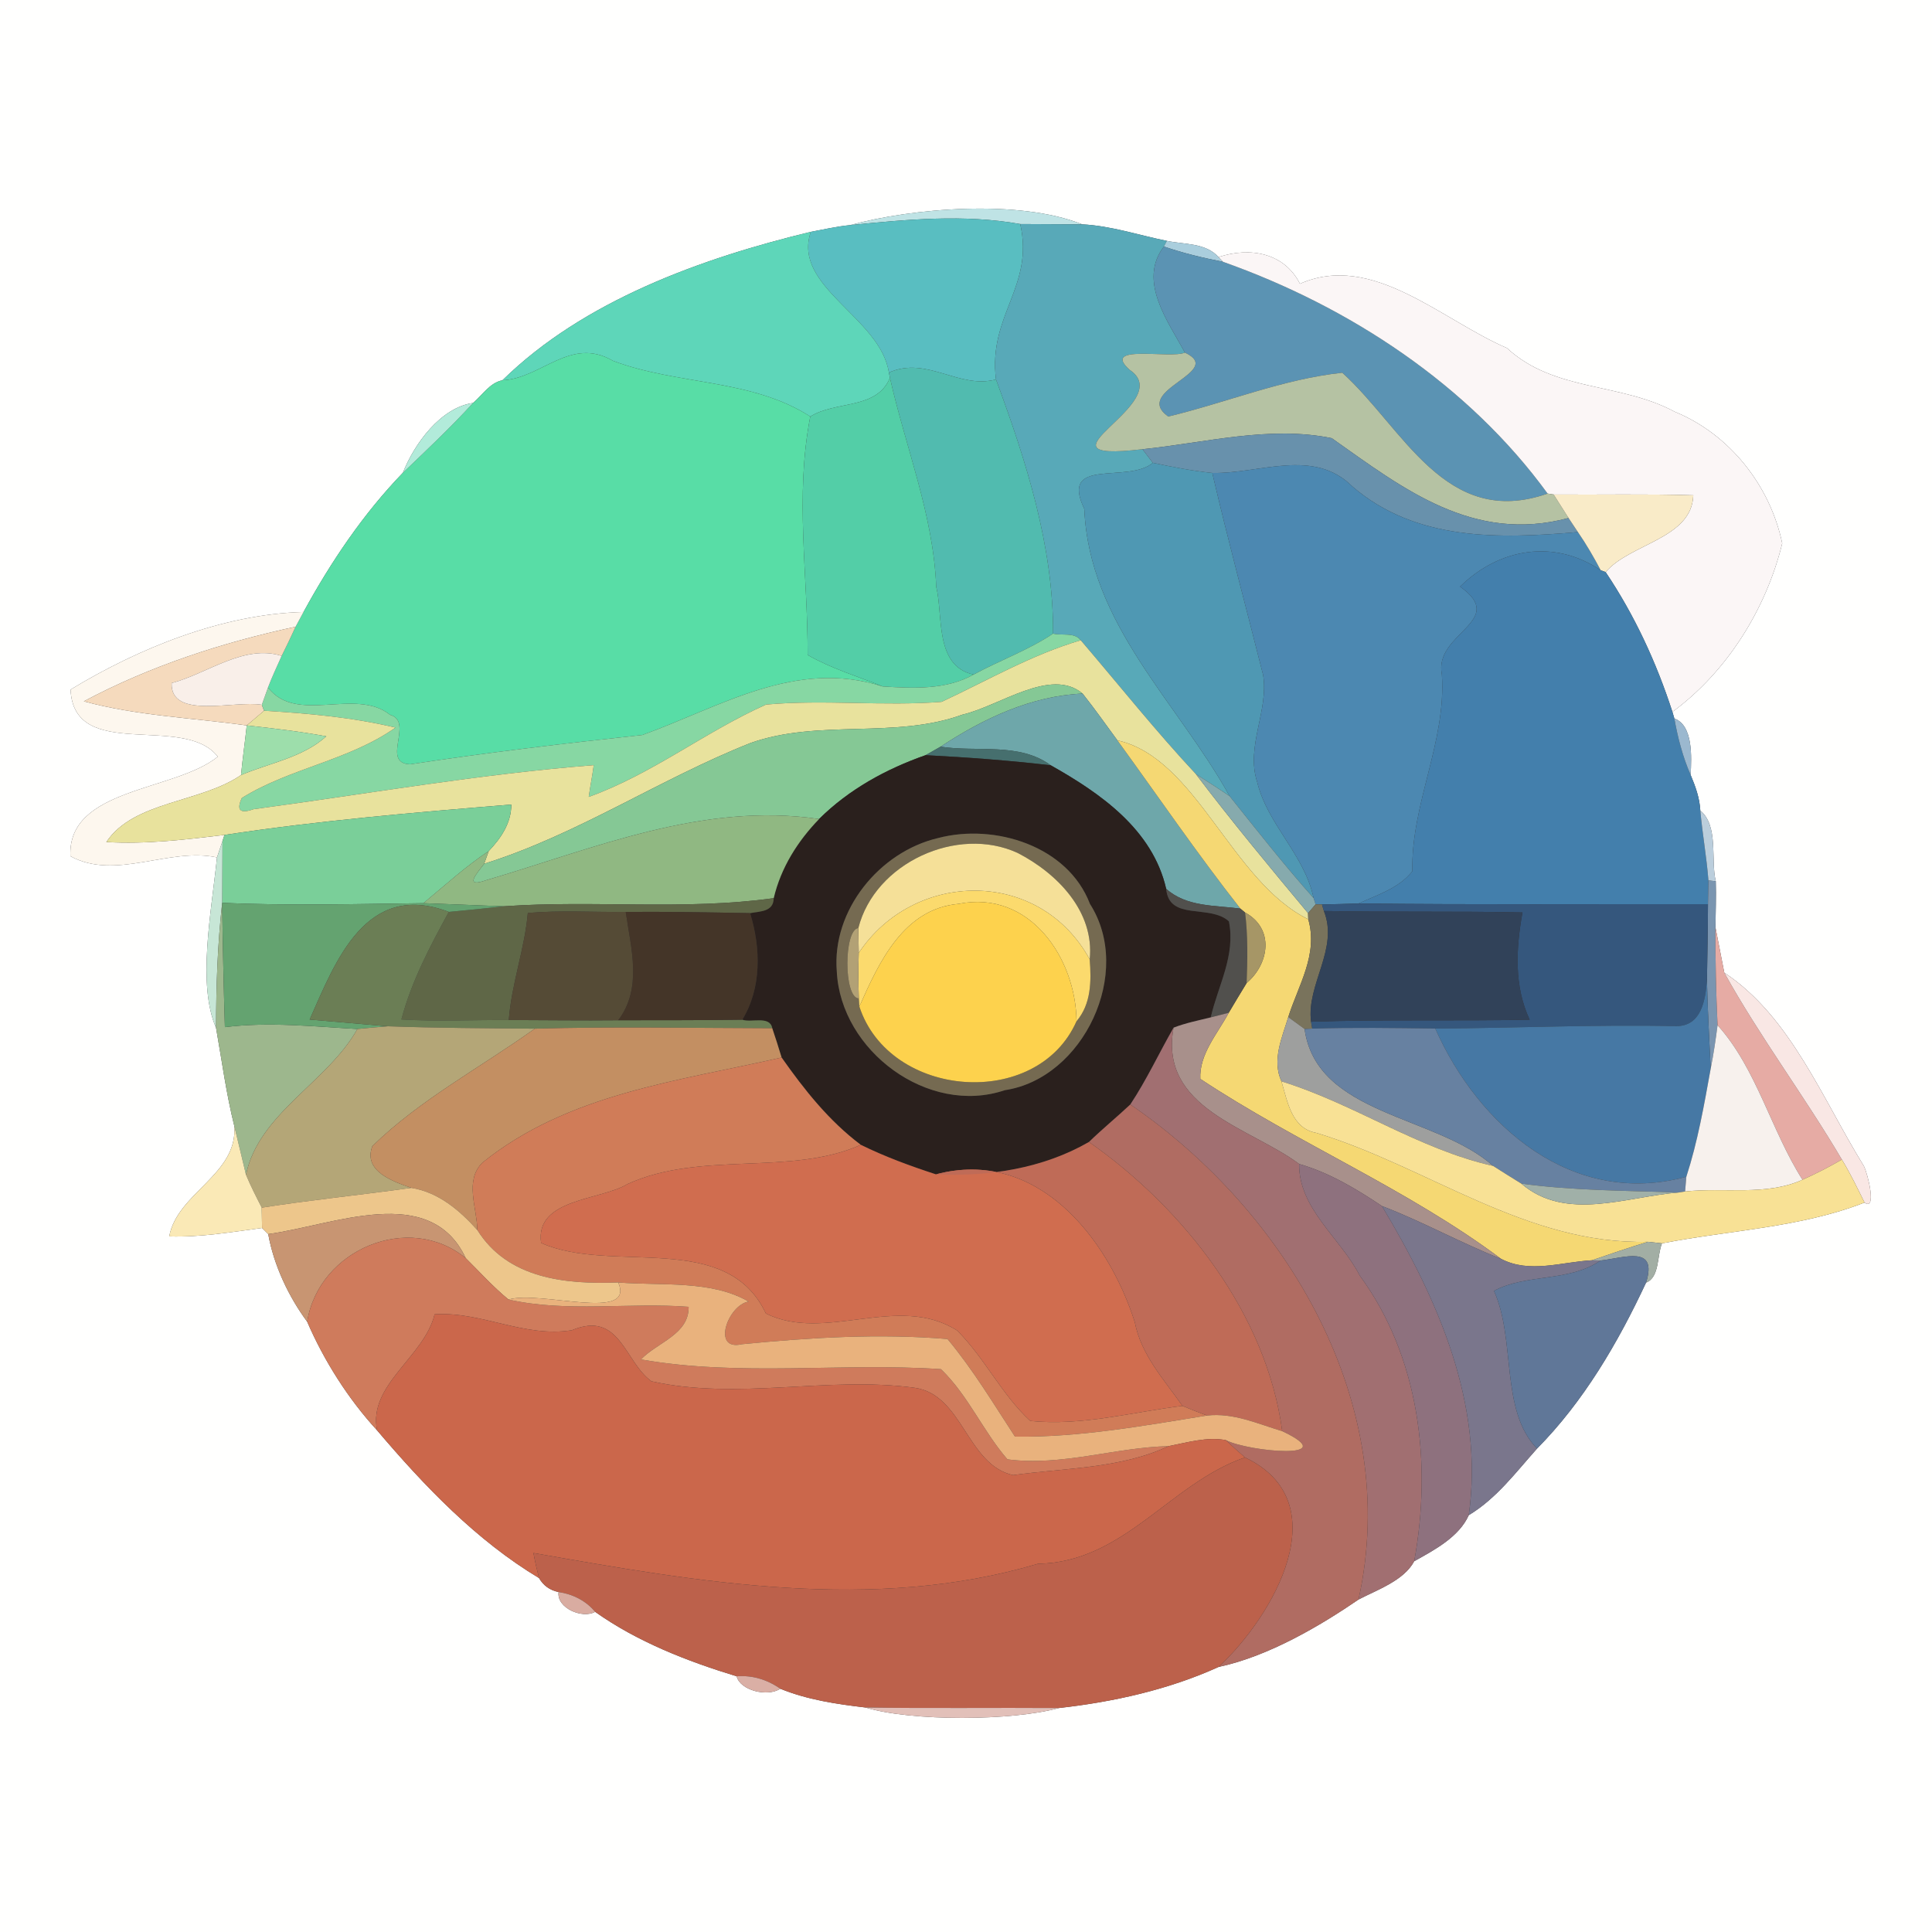 <?xml version="1.0" encoding="UTF-8" ?>
<!DOCTYPE svg PUBLIC "-//W3C//DTD SVG 1.1//EN" "http://www.w3.org/Graphics/SVG/1.1/DTD/svg11.dtd">
<svg width="250pt" height="250pt" viewBox="0 0 250 250" version="1.1" xmlns="http://www.w3.org/2000/svg">
<rect x="0" y="0" width="250" height="250" fill="#333333" stroke="none"/>
<g id="#fffffeff">
<path fill="#fffffe" opacity="1.00" d=" M 0.00 0.00 L 250.00 0.00 L 250.00 250.00 L 0.00 250.00 L 0.00 0.00 M 110.00 29.13 C 108.29 29.30 106.61 29.68 104.92 30.00 C 90.71 33.43 75.49 38.93 65.01 49.21 C 63.39 49.52 62.42 51.13 61.22 52.14 C 57.00 52.75 53.61 57.44 52.13 61.18 C 47.00 66.50 42.81 72.72 39.28 79.19 C 28.78 79.47 17.95 83.87 9.13 89.23 C 9.57 98.71 23.79 92.24 28.18 97.91 C 22.64 102.43 8.72 101.90 9.11 110.79 C 15.00 113.99 21.81 109.61 28.08 110.95 C 27.33 118.19 25.51 127.38 27.96 133.02 C 28.71 137.27 29.28 141.56 30.33 145.75 C 30.74 152.02 22.96 154.32 21.90 159.99 C 25.93 160.12 29.93 159.43 33.91 158.90 C 34.11 159.10 34.51 159.50 34.71 159.69 C 35.43 163.74 37.36 167.80 39.75 171.03 C 41.93 176.08 45.07 181.03 48.79 185.08 C 54.89 192.27 61.65 199.34 69.75 204.20 C 70.32 205.18 71.16 205.78 72.28 206.01 C 72.01 208.08 75.35 209.50 77.01 208.57 C 82.48 212.45 88.92 214.96 95.32 216.91 C 95.79 218.76 99.32 219.61 100.97 218.52 C 104.47 219.95 108.25 220.51 112.00 220.95 C 117.92 222.77 131.03 222.69 137.01 221.02 C 144.06 220.23 151.20 218.65 157.69 215.70 C 164.19 214.32 170.91 210.32 175.79 206.98 C 178.29 205.68 181.66 204.52 183.00 202.02 C 185.66 200.54 188.80 198.87 190.06 196.06 C 193.64 193.91 196.15 190.51 198.89 187.45 C 204.93 181.35 209.38 173.72 213.00 165.97 C 214.77 165.28 214.40 162.49 215.06 160.89 C 223.75 159.19 232.95 158.87 241.27 155.61 C 242.85 156.76 241.75 152.02 241.18 150.88 C 235.82 142.21 231.69 131.53 223.12 125.86 C 222.84 124.39 222.27 121.47 221.98 120.00 C 222.00 118.01 222.08 116.02 222.02 114.03 C 221.34 111.27 222.42 106.87 220.02 104.89 C 219.94 103.27 219.39 101.76 218.77 100.28 C 218.88 97.95 219.11 93.88 216.66 92.97 L 216.41 92.12 C 223.45 86.94 228.53 78.84 230.62 70.31 C 229.05 62.82 223.80 56.18 216.71 53.28 C 209.68 49.48 201.11 50.71 195.00 45.04 C 186.43 41.34 177.57 32.60 168.21 36.72 C 166.24 32.78 161.82 31.88 157.67 33.27 C 156.06 31.42 153.23 31.64 150.99 31.17 C 147.35 30.43 143.77 29.22 140.04 29.03 C 131.82 25.74 118.01 26.93 110.00 29.13 Z" />
</g>
<g id="#bfe3e5ff">
<path fill="#bfe3e5" opacity="1.00" d=" M 110.00 29.13 C 118.01 26.93 131.82 25.74 140.04 29.03 C 137.37 29.02 134.69 29.01 132.02 28.99 C 124.71 27.69 117.33 28.40 110.00 29.13 Z" />
</g>
<g id="#59bec1ff">
<path fill="#59bec1" opacity="1.00" d=" M 110.00 29.13 C 117.33 28.40 124.71 27.69 132.02 28.99 C 133.86 37.14 127.84 40.75 128.88 49.10 C 124.06 50.40 119.96 46.02 115.02 48.21 C 113.95 41.07 102.46 37.13 104.92 30.00 C 106.61 29.68 108.29 29.30 110.00 29.13 Z" />
</g>
<g id="#58a9b8ff">
<path fill="#58a9b8" opacity="1.00" d=" M 132.02 28.99 C 134.69 29.01 137.37 29.02 140.04 29.03 C 143.77 29.22 147.35 30.43 150.99 31.17 L 150.61 31.90 C 147.21 36.35 151.13 41.57 153.33 45.63 C 151.42 46.46 142.37 44.46 146.18 47.86 C 152.58 52.15 132.25 59.95 147.84 58.13 C 148.17 58.57 148.85 59.45 149.18 59.89 C 145.93 62.64 137.06 59.06 140.31 65.86 C 140.94 80.75 152.38 90.87 159.11 103.02 C 157.68 102.04 156.22 101.10 154.75 100.17 C 149.55 94.60 144.80 88.64 139.85 82.85 C 139.04 81.78 137.43 82.28 136.27 81.99 C 136.33 70.72 132.77 59.59 128.88 49.10 C 127.84 40.75 133.86 37.14 132.02 28.99 Z" />
</g>
<g id="#5ed6b9ff">
<path fill="#5ed6b9" opacity="1.00" d=" M 65.01 49.21 C 75.49 38.93 90.71 33.43 104.92 30.00 C 102.46 37.13 113.95 41.07 115.02 48.21 L 115.16 48.89 C 113.44 53.04 108.20 51.81 104.85 53.90 C 97.23 48.99 87.70 49.85 79.32 46.69 C 73.81 43.48 70.09 48.97 65.01 49.21 Z" />
</g>
<g id="#aaceddff">
<path fill="#aacedd" opacity="1.00" d=" M 150.99 31.17 C 153.23 31.64 156.06 31.42 157.67 33.27 L 158.26 33.88 C 155.67 33.37 153.10 32.76 150.61 31.90 L 150.99 31.17 Z" />
</g>
<g id="#5b93b3ff">
<path fill="#5b93b3" opacity="1.00" d=" M 153.33 45.63 C 151.13 41.57 147.21 36.35 150.61 31.90 C 153.10 32.76 155.67 33.37 158.26 33.88 C 174.59 39.66 190.02 49.79 200.26 63.87 C 187.03 68.50 181.62 55.40 173.69 48.23 C 166.04 49.04 158.67 52.10 151.17 53.90 C 146.38 50.49 158.67 48.13 153.33 45.63 Z" />
</g>
<g id="#fbf6f6ff">
<path fill="#fbf6f6" opacity="1.00" d=" M 157.67 33.27 C 161.82 31.88 166.24 32.78 168.21 36.72 C 177.57 32.60 186.43 41.34 195.00 45.04 C 201.11 50.71 209.68 49.48 216.71 53.28 C 223.80 56.18 229.05 62.82 230.62 70.31 C 228.53 78.84 223.45 86.94 216.41 92.12 C 214.34 85.72 211.52 79.62 207.77 74.03 C 210.92 70.32 218.92 69.72 219.11 64.09 C 213.08 63.90 207.06 64.04 201.04 63.99 L 200.26 63.87 C 190.02 49.79 174.59 39.66 158.26 33.88 L 157.67 33.27 Z" />
</g>
<g id="#58dda6ff">
<path fill="#58dda6" opacity="1.00" d=" M 65.01 49.21 C 70.09 48.97 73.81 43.48 79.32 46.69 C 87.70 49.85 97.23 48.99 104.85 53.90 C 102.84 64.23 104.54 74.37 104.51 84.75 C 107.57 86.51 110.98 87.52 114.23 88.83 C 102.93 85.20 93.23 91.47 83.11 95.11 C 73.09 96.19 63.04 97.38 53.07 98.90 C 49.22 98.76 53.63 93.39 50.48 92.50 C 45.99 88.91 38.37 93.79 34.68 88.96 C 35.21 87.57 35.84 86.23 36.45 84.87 C 37.07 83.63 37.67 82.37 38.25 81.10 C 38.51 80.62 39.02 79.67 39.28 79.19 C 42.81 72.72 47.00 66.50 52.13 61.18 C 55.22 58.23 58.33 55.29 61.22 52.14 C 62.42 51.13 63.39 49.52 65.01 49.21 Z" />
</g>
<g id="#b5c2a3ff">
<path fill="#b5c2a3" opacity="1.00" d=" M 146.18 47.86 C 142.37 44.46 151.42 46.46 153.33 45.63 C 158.67 48.13 146.38 50.49 151.17 53.90 C 158.67 52.10 166.04 49.04 173.69 48.23 C 181.62 55.40 187.03 68.50 200.26 63.87 L 201.04 63.99 C 201.69 65.00 202.33 66.01 202.97 67.03 C 190.62 70.33 181.61 63.26 172.33 56.70 C 164.26 55.04 155.97 57.30 147.84 58.13 C 132.25 59.95 152.58 52.15 146.18 47.86 Z" />
</g>
<g id="#51bbafff">
<path fill="#51bbaf" opacity="1.00" d=" M 115.02 48.21 C 119.96 46.02 124.06 50.40 128.88 49.10 C 132.77 59.59 136.33 70.72 136.27 81.99 C 133.05 84.14 129.37 85.45 125.98 87.29 C 120.89 86.18 122.07 79.62 121.15 75.95 C 120.78 66.60 117.19 57.91 115.16 48.89 L 115.02 48.21 Z" />
</g>
<g id="#53cea7ff">
<path fill="#53cea7" opacity="1.00" d=" M 104.85 53.90 C 108.20 51.81 113.44 53.04 115.16 48.89 C 117.19 57.91 120.78 66.60 121.15 75.95 C 122.07 79.62 120.89 86.18 125.98 87.29 C 122.42 89.29 118.18 89.07 114.23 88.83 C 110.98 87.52 107.57 86.51 104.51 84.75 C 104.54 74.37 102.84 64.23 104.85 53.90 Z" />
</g>
<g id="#b2ebdaff">
<path fill="#b2ebda" opacity="1.00" d=" M 52.13 61.18 C 53.61 57.44 57.00 52.75 61.22 52.14 C 58.33 55.29 55.22 58.23 52.13 61.18 Z" />
</g>
<g id="#6891acff">
<path fill="#6891ac" opacity="1.00" d=" M 147.84 58.13 C 155.97 57.30 164.26 55.04 172.33 56.70 C 181.61 63.26 190.62 70.33 202.97 67.03 C 203.27 67.48 203.88 68.39 204.18 68.85 C 194.03 69.73 183.27 70.04 175.03 62.98 C 169.96 57.90 163.02 61.33 156.87 61.20 C 154.28 60.93 151.72 60.43 149.18 59.89 C 148.85 59.45 148.17 58.57 147.84 58.13 Z" />
</g>
<g id="#4f98b3ff">
<path fill="#4f98b3" opacity="1.00" d=" M 140.31 65.86 C 137.06 59.06 145.93 62.64 149.18 59.89 C 151.72 60.43 154.28 60.93 156.87 61.20 C 158.91 69.96 161.26 78.63 163.45 87.35 C 164.20 91.95 161.17 96.61 162.68 101.19 C 164.00 106.69 168.83 110.62 169.98 116.22 C 166.19 111.96 162.67 107.47 159.11 103.02 C 152.38 90.87 140.94 80.75 140.31 65.86 Z" />
</g>
<g id="#4c88b1ff">
<path fill="#4c88b1" opacity="1.00" d=" M 156.87 61.20 C 163.02 61.33 169.96 57.90 175.03 62.98 C 183.27 70.04 194.03 69.73 204.18 68.85 C 205.27 70.43 206.23 72.09 207.13 73.79 C 201.12 69.72 193.99 70.93 188.93 75.91 C 195.26 80.38 185.47 81.89 186.58 87.30 C 187.17 96.01 182.57 104.03 182.76 112.73 C 181.04 114.94 178.25 115.78 175.80 116.91 C 174.22 116.96 172.64 117.01 171.06 117.04 L 170.24 117.02 L 169.98 116.22 C 168.83 110.62 164.00 106.69 162.68 101.19 C 161.17 96.61 164.20 91.95 163.45 87.35 C 161.26 78.63 158.91 69.96 156.87 61.20 Z" />
</g>
<g id="#f9ebc8ff">
<path fill="#f9ebc8" opacity="1.00" d=" M 201.04 63.99 C 207.06 64.04 213.08 63.90 219.11 64.09 C 218.92 69.72 210.92 70.32 207.77 74.03 L 207.13 73.79 C 206.23 72.09 205.27 70.43 204.18 68.85 C 203.88 68.39 203.27 67.48 202.97 67.03 C 202.33 66.01 201.69 65.00 201.04 63.99 Z" />
</g>
<g id="#437facff">
<path fill="#437fac" opacity="1.00" d=" M 188.93 75.91 C 193.99 70.93 201.12 69.72 207.13 73.79 L 207.77 74.03 C 211.52 79.62 214.34 85.72 216.41 92.12 L 216.66 92.97 C 217.11 95.48 217.75 97.95 218.77 100.28 C 219.39 101.76 219.94 103.27 220.02 104.89 C 220.29 107.92 220.84 110.91 221.07 113.94 C 221.06 114.71 221.02 116.24 221.01 117.00 C 205.94 116.98 190.87 117.08 175.80 116.91 C 178.25 115.78 181.04 114.94 182.76 112.73 C 182.57 104.03 187.17 96.01 186.58 87.30 C 185.47 81.89 195.26 80.38 188.93 75.91 Z" />
</g>
<g id="#fdf7eeff">
<path fill="#fdf7ee" opacity="1.00" d=" M 9.13 89.23 C 17.95 83.87 28.78 79.47 39.28 79.19 C 39.02 79.67 38.51 80.62 38.25 81.10 C 28.83 83.12 19.41 86.18 10.85 90.75 C 17.74 92.63 24.90 92.88 31.93 93.87 C 31.70 96.01 31.39 98.15 31.19 100.29 C 25.97 103.89 17.29 103.64 13.76 108.96 C 18.89 109.26 23.98 108.65 29.05 108.04 L 28.79 108.84 C 28.62 109.37 28.26 110.43 28.08 110.95 C 21.81 109.61 15.00 113.99 9.11 110.79 C 8.72 101.90 22.64 102.43 28.18 97.91 C 23.79 92.24 9.57 98.71 9.13 89.23 Z" />
</g>
<g id="#f5dabdff">
<path fill="#f5dabd" opacity="1.00" d=" M 10.85 90.75 C 19.41 86.18 28.83 83.12 38.25 81.10 C 37.67 82.37 37.07 83.63 36.45 84.87 C 31.56 83.33 26.86 87.16 22.21 88.39 C 22.05 93.17 30.36 90.59 33.88 91.20 L 34.17 91.97 C 33.43 92.61 32.68 93.24 31.93 93.87 C 24.90 92.88 17.74 92.63 10.85 90.75 Z" />
</g>
<g id="#87d7a3ff">
<path fill="#87d7a3" opacity="1.00" d=" M 136.27 81.99 C 137.43 82.28 139.04 81.78 139.85 82.85 C 133.51 84.71 127.79 88.05 121.84 90.82 C 114.28 91.41 106.67 90.49 99.13 91.17 C 91.25 94.69 84.35 100.19 76.18 103.12 C 76.37 101.75 76.65 100.39 76.83 99.01 C 62.07 100.16 47.47 102.74 32.81 104.71 C 31.07 105.33 30.56 104.85 31.29 103.26 C 37.53 99.38 45.17 98.40 51.18 94.15 C 45.61 92.82 39.88 92.31 34.17 91.97 L 33.88 91.20 C 34.08 90.64 34.48 89.52 34.68 88.96 C 38.37 93.79 45.99 88.91 50.48 92.50 C 53.63 93.39 49.22 98.76 53.07 98.90 C 63.04 97.38 73.09 96.19 83.11 95.11 C 93.23 91.47 102.93 85.20 114.23 88.83 C 118.18 89.07 122.42 89.29 125.98 87.29 C 129.37 85.45 133.05 84.14 136.27 81.99 Z" />
</g>
<g id="#e8e29dff">
<path fill="#e8e29d" opacity="1.00" d=" M 121.84 90.82 C 127.79 88.05 133.51 84.71 139.85 82.85 C 144.80 88.64 149.55 94.60 154.75 100.17 C 159.40 106.31 164.33 112.24 169.26 118.16 L 169.29 118.96 C 159.32 114.04 154.86 98.10 144.59 95.80 C 143.10 93.78 141.66 91.72 140.09 89.75 C 135.98 86.29 129.34 91.37 124.55 92.47 C 115.84 95.65 105.91 93.02 97.13 96.14 C 85.40 100.78 74.74 107.99 62.65 111.77 C 62.80 111.36 63.10 110.54 63.24 110.13 C 64.82 108.47 66.17 106.49 66.16 104.11 C 53.77 105.12 41.35 106.17 29.05 108.04 C 23.98 108.65 18.89 109.26 13.76 108.96 C 17.29 103.64 25.97 103.89 31.19 100.29 C 34.88 98.72 39.16 98.04 42.22 95.28 C 38.81 94.65 35.37 94.25 31.93 93.87 C 32.68 93.24 33.43 92.61 34.17 91.97 C 39.88 92.31 45.61 92.82 51.18 94.15 C 45.17 98.40 37.53 99.38 31.29 103.26 C 30.56 104.85 31.07 105.33 32.81 104.71 C 47.47 102.74 62.07 100.16 76.83 99.01 C 76.65 100.39 76.37 101.75 76.18 103.12 C 84.35 100.19 91.25 94.69 99.13 91.17 C 106.67 90.49 114.28 91.41 121.84 90.82 Z" />
</g>
<g id="#f9efe9ff">
<path fill="#f9efe9" opacity="1.00" d=" M 22.21 88.39 C 26.86 87.16 31.56 83.33 36.45 84.87 C 35.84 86.23 35.21 87.57 34.68 88.96 C 34.48 89.52 34.08 90.64 33.88 91.20 C 30.36 90.59 22.05 93.17 22.21 88.39 Z" />
</g>
<g id="#85c895ff">
<path fill="#85c895" opacity="1.00" d=" M 124.55 92.47 C 129.34 91.37 135.98 86.29 140.09 89.75 C 133.41 90.05 127.20 93.00 121.71 96.62 C 121.22 96.89 120.25 97.44 119.77 97.72 C 114.66 99.51 109.86 102.14 105.99 105.98 C 90.89 103.77 76.95 109.77 62.91 113.90 C 60.00 114.92 61.65 113.07 62.65 111.77 C 74.74 107.99 85.40 100.78 97.13 96.14 C 105.91 93.02 115.84 95.65 124.55 92.47 Z" />
</g>
<g id="#6ea7aaff">
<path fill="#6ea7aa" opacity="1.00" d=" M 121.71 96.62 C 127.20 93.00 133.41 90.05 140.09 89.75 C 141.66 91.72 143.10 93.78 144.59 95.80 C 149.87 103.07 154.94 110.50 160.50 117.57 C 157.17 117.13 153.54 117.37 150.90 115.01 C 149.15 107.34 142.40 102.65 135.97 99.03 C 131.87 96.02 126.41 97.36 121.71 96.62 Z" />
</g>
<g id="#9bb8cfff">
<path fill="#9bb8cf" opacity="1.00" d=" M 216.66 92.97 C 219.11 93.88 218.88 97.95 218.77 100.28 C 217.75 97.95 217.11 95.48 216.66 92.97 Z" />
</g>
<g id="#9ddeabff">
<path fill="#9ddeab" opacity="1.00" d=" M 31.93 93.87 C 35.37 94.25 38.81 94.65 42.22 95.28 C 39.16 98.04 34.88 98.72 31.19 100.29 C 31.39 98.15 31.70 96.01 31.93 93.87 Z" />
</g>
<g id="#f5d873ff">
<path fill="#f5d873" opacity="1.00" d=" M 144.59 95.80 C 154.86 98.10 159.32 114.04 169.29 118.96 C 170.60 123.52 168.00 127.48 166.70 131.61 C 165.89 134.28 164.56 137.18 165.82 139.93 C 166.61 142.54 167.11 146.02 170.35 146.60 C 184.80 150.98 197.52 161.11 213.24 160.69 C 210.80 161.43 208.38 162.26 205.99 163.08 C 202.07 163.29 197.92 164.83 194.23 162.89 C 182.14 153.85 167.88 147.93 155.32 139.61 C 155.16 136.41 157.56 133.75 159.00 131.05 C 159.77 129.77 160.52 128.48 161.31 127.21 C 164.26 124.70 164.93 120.16 161.11 118.08 L 160.50 117.57 C 154.94 110.50 149.87 103.07 144.59 95.80 Z" />
</g>
<g id="#466f6eff">
<path fill="#466f6e" opacity="1.00" d=" M 119.77 97.72 C 120.25 97.44 121.22 96.89 121.71 96.62 C 126.41 97.36 131.87 96.02 135.97 99.03 C 130.59 98.40 125.18 98.00 119.77 97.72 Z" />
</g>
<g id="#2a201dff">
<path fill="#2a201d" opacity="1.00" d=" M 105.99 105.98 C 109.86 102.14 114.66 99.51 119.77 97.72 C 125.18 98.00 130.59 98.40 135.97 99.03 C 142.40 102.65 149.15 107.34 150.90 115.01 C 151.28 119.23 156.53 116.96 159.02 119.22 C 159.91 123.64 157.62 127.52 156.67 131.65 C 155.06 132.05 153.42 132.37 151.86 132.98 C 149.97 136.28 148.37 139.74 146.26 142.92 C 144.50 144.57 142.64 146.09 140.91 147.77 C 134.94 151.21 127.92 152.28 121.11 151.96 C 117.80 150.88 114.52 149.68 111.39 148.14 C 107.28 145.06 104.07 141.01 101.14 136.84 C 100.75 135.57 100.36 134.30 99.93 133.05 C 99.62 131.38 97.24 132.37 96.05 131.95 C 98.57 127.83 98.45 122.66 97.06 118.16 C 98.38 117.91 100.09 118.00 100.12 116.22 C 101.05 112.28 103.20 108.87 105.99 105.98 M 121.40 108.44 C 113.78 110.22 107.63 117.81 108.28 125.69 C 108.77 135.99 120.13 144.42 130.02 141.07 C 140.20 139.55 146.71 125.81 141.04 116.97 C 138.19 109.46 128.71 106.52 121.40 108.44 Z" />
</g>
<g id="#86aaadff">
<path fill="#86aaad" opacity="1.00" d=" M 154.75 100.17 C 156.22 101.10 157.68 102.04 159.11 103.02 C 162.67 107.47 166.19 111.96 169.98 116.22 L 170.24 117.02 C 170.00 117.30 169.50 117.87 169.26 118.16 C 164.33 112.24 159.40 106.31 154.75 100.17 Z" />
</g>
<g id="#7acf99ff">
<path fill="#7acf99" opacity="1.00" d=" M 29.05 108.04 C 41.35 106.17 53.77 105.12 66.16 104.11 C 66.17 106.49 64.82 108.47 63.24 110.13 C 60.24 112.12 57.57 114.57 54.79 116.87 C 46.12 116.98 37.43 117.21 28.75 116.83 C 28.77 114.17 28.78 111.50 28.79 108.84 L 29.05 108.04 Z" />
</g>
<g id="#bbcedcff">
<path fill="#bbcedc" opacity="1.00" d=" M 220.02 104.89 C 222.42 106.87 221.34 111.27 222.02 114.03 L 221.07 113.94 C 220.84 110.91 220.29 107.92 220.02 104.89 Z" />
</g>
<g id="#90b882ff">
<path fill="#90b882" opacity="1.00" d=" M 62.91 113.90 C 76.95 109.77 90.89 103.77 105.99 105.98 C 103.20 108.87 101.05 112.28 100.12 116.22 C 88.56 117.83 76.87 116.45 65.26 117.27 C 61.77 117.16 58.28 116.99 54.79 116.87 C 57.57 114.57 60.24 112.12 63.24 110.13 C 63.10 110.54 62.80 111.36 62.65 111.77 C 61.65 113.07 60.00 114.92 62.91 113.90 Z" />
</g>
<g id="#756a51ff">
<path fill="#756a51" opacity="1.00" d=" M 121.40 108.44 C 128.71 106.52 138.19 109.46 141.04 116.97 C 146.71 125.81 140.20 139.55 130.02 141.07 C 120.13 144.42 108.77 135.99 108.28 125.69 C 107.63 117.81 113.78 110.22 121.40 108.44 M 111.07 120.09 C 109.18 120.26 109.15 129.15 111.13 129.20 L 111.20 130.25 C 115.10 142.18 134.20 143.68 139.30 132.15 C 141.20 129.92 141.23 126.98 141.01 124.15 C 141.65 117.94 136.79 113.00 131.68 110.37 C 123.89 106.78 113.21 111.64 111.07 120.09 Z" />
</g>
<g id="#c7e6d6ff">
<path fill="#c7e6d6" opacity="1.00" d=" M 28.08 110.95 C 28.26 110.43 28.62 109.37 28.79 108.84 C 28.78 111.50 28.77 114.17 28.75 116.83 C 28.15 122.20 27.96 127.61 27.96 133.02 C 25.51 127.38 27.33 118.19 28.08 110.95 Z" />
</g>
<g id="#f5e098ff">
<path fill="#f5e098" opacity="1.00" d=" M 111.07 120.09 C 113.21 111.64 123.89 106.78 131.68 110.37 C 136.79 113.00 141.65 117.94 141.01 124.15 C 134.53 112.29 118.27 112.56 111.12 123.31 C 111.11 122.50 111.08 120.89 111.07 120.09 Z" />
</g>
<g id="#7a95b0ff">
<path fill="#7a95b0" opacity="1.00" d=" M 221.07 113.94 L 222.02 114.03 C 222.08 116.02 222.00 118.01 221.98 120.00 C 221.96 124.22 222.05 128.44 222.25 132.66 C 222.01 134.54 221.73 136.43 221.36 138.29 C 221.19 134.45 220.95 130.64 220.88 126.81 C 220.93 123.53 221.00 120.27 221.01 117.00 C 221.02 116.24 221.06 114.71 221.07 113.94 Z" />
</g>
<g id="#fbda6dff">
<path fill="#fbda6d" opacity="1.00" d=" M 111.12 123.31 C 118.27 112.56 134.53 112.29 141.01 124.15 C 141.23 126.98 141.20 129.92 139.30 132.15 C 139.23 124.02 133.26 115.10 124.03 116.96 C 116.91 117.60 113.74 124.52 111.20 130.25 L 111.13 129.20 C 111.07 127.23 111.06 125.27 111.12 123.31 Z" />
</g>
<g id="#51504dff">
<path fill="#51504d" opacity="1.00" d=" M 150.90 115.01 C 153.54 117.37 157.17 117.13 160.50 117.57 L 161.11 118.08 C 161.49 121.10 161.43 124.17 161.31 127.21 C 160.52 128.48 159.77 129.77 159.00 131.05 C 158.42 131.20 157.26 131.50 156.67 131.65 C 157.62 127.52 159.91 123.64 159.02 119.22 C 156.53 116.96 151.28 119.23 150.90 115.01 Z" />
</g>
<g id="#5f6747ff">
<path fill="#5f6747" opacity="1.00" d=" M 65.26 117.27 C 76.87 116.45 88.56 117.83 100.12 116.22 C 100.09 118.00 98.38 117.91 97.06 118.16 C 91.70 118.06 86.34 117.96 80.97 118.00 C 76.75 118.05 72.51 117.77 68.30 118.14 C 67.89 122.83 66.19 127.29 65.84 131.99 C 61.21 131.97 56.57 132.20 51.94 131.92 C 53.24 127.00 55.64 122.44 58.08 118.00 C 60.47 117.78 62.87 117.54 65.26 117.27 Z" />
</g>
<g id="#9db78dff">
<path fill="#9db78d" opacity="1.00" d=" M 27.96 133.02 C 27.96 127.61 28.15 122.20 28.75 116.83 C 28.82 122.19 28.94 127.55 29.10 132.91 C 34.81 132.20 40.53 132.83 46.25 133.15 C 42.39 140.04 33.49 144.04 31.83 152.01 C 31.33 149.92 30.83 147.84 30.33 145.75 C 29.28 141.56 28.71 137.27 27.96 133.02 Z" />
</g>
<g id="#64a370ff">
<path fill="#64a370" opacity="1.00" d=" M 28.75 116.83 C 37.43 117.21 46.12 116.98 54.79 116.87 C 58.28 116.99 61.77 117.16 65.26 117.27 C 62.87 117.54 60.47 117.78 58.08 118.00 C 47.33 113.92 43.43 124.37 40.07 131.93 C 42.60 132.15 47.67 132.59 50.20 132.80 C 48.88 132.90 47.56 133.02 46.25 133.15 C 40.53 132.83 34.81 132.20 29.10 132.91 C 28.94 127.55 28.82 122.19 28.75 116.83 Z" />
</g>
<g id="#fdd24dff">
<path fill="#fdd24d" opacity="1.00" d=" M 111.20 130.25 C 113.74 124.52 116.91 117.60 124.03 116.96 C 133.26 115.10 139.23 124.02 139.30 132.15 C 134.20 143.68 115.10 142.18 111.20 130.25 Z" />
</g>
<g id="#79735cff">
<path fill="#79735c" opacity="1.00" d=" M 170.24 117.02 L 171.06 117.04 L 171.31 117.88 C 173.27 122.79 169.03 127.35 169.65 132.21 L 169.80 133.10 L 168.81 133.15 C 168.29 132.76 167.23 132.00 166.70 131.61 C 168.00 127.48 170.60 123.52 169.29 118.96 L 169.26 118.16 C 169.50 117.87 170.00 117.30 170.24 117.02 Z" />
</g>
<g id="#35577dff">
<path fill="#35577d" opacity="1.00" d=" M 171.06 117.04 C 172.64 117.01 174.22 116.96 175.80 116.91 C 190.87 117.08 205.94 116.98 221.01 117.00 C 221.00 120.27 220.93 123.53 220.88 126.81 C 220.67 129.55 220.12 132.78 216.89 132.78 C 206.50 132.55 196.11 133.04 185.72 133.09 C 180.40 133.02 175.10 132.94 169.80 133.10 L 169.65 132.21 C 179.08 131.90 188.51 132.14 197.94 131.95 C 195.89 127.58 196.17 122.71 197.01 118.07 C 188.44 117.88 179.87 118.05 171.31 117.88 L 171.06 117.04 Z" />
</g>
<g id="#6b7e55ff">
<path fill="#6b7e55" opacity="1.00" d=" M 40.07 131.93 C 43.43 124.37 47.33 113.92 58.08 118.00 C 55.64 122.44 53.24 127.00 51.94 131.92 C 56.57 132.20 61.21 131.97 65.84 131.99 C 70.56 132.00 75.28 132.07 80.00 132.02 C 85.35 132.01 90.70 132.03 96.05 131.95 C 97.24 132.37 99.62 131.38 99.93 133.05 C 89.68 133.03 79.44 132.82 69.20 133.11 C 62.86 133.05 56.53 133.03 50.20 132.80 C 47.67 132.59 42.60 132.15 40.07 131.93 Z" />
</g>
<g id="#554b36ff">
<path fill="#554b36" opacity="1.00" d=" M 68.30 118.14 C 72.51 117.77 76.75 118.05 80.97 118.00 C 81.65 122.72 83.15 127.87 80.00 132.02 C 75.28 132.07 70.56 132.00 65.84 131.99 C 66.19 127.29 67.89 122.83 68.30 118.14 Z" />
</g>
<g id="#443528ff">
<path fill="#443528" opacity="1.00" d=" M 80.97 118.00 C 86.34 117.96 91.70 118.06 97.06 118.16 C 98.45 122.66 98.57 127.83 96.05 131.95 C 90.70 132.03 85.35 132.01 80.00 132.02 C 83.15 127.87 81.65 122.72 80.97 118.00 Z" />
</g>
<g id="#a69666ff">
<path fill="#a69666" opacity="1.00" d=" M 161.11 118.08 C 164.93 120.16 164.26 124.70 161.31 127.21 C 161.43 124.17 161.49 121.10 161.11 118.08 Z" />
</g>
<g id="#314259ff">
<path fill="#314259" opacity="1.00" d=" M 171.31 117.88 C 179.87 118.05 188.44 117.88 197.01 118.07 C 196.17 122.71 195.89 127.58 197.94 131.95 C 188.51 132.14 179.08 131.90 169.65 132.21 C 169.03 127.35 173.27 122.79 171.31 117.88 Z" />
</g>
<g id="#b2a175ff">
<path fill="#b2a175" opacity="1.00" d=" M 111.13 129.20 C 109.15 129.15 109.18 120.26 111.07 120.09 C 111.08 120.89 111.11 122.50 111.12 123.31 C 111.06 125.27 111.07 127.23 111.13 129.20 Z" />
</g>
<g id="#e6aba4ff">
<path fill="#e6aba4" opacity="1.00" d=" M 221.98 120.00 C 222.27 121.47 222.84 124.39 223.12 125.86 C 227.74 134.19 233.50 141.84 238.34 150.05 C 236.68 151.01 234.98 151.88 233.24 152.66 C 229.17 146.27 227.30 138.26 222.25 132.66 C 222.05 128.44 221.96 124.22 221.98 120.00 Z" />
</g>
<g id="#f9e7e4ff">
<path fill="#f9e7e4" opacity="1.00" d=" M 223.12 125.86 C 231.69 131.53 235.82 142.21 241.18 150.88 C 241.75 152.02 242.85 156.76 241.27 155.61 C 240.34 153.73 239.43 151.84 238.34 150.05 C 233.50 141.84 227.74 134.19 223.12 125.86 Z" />
</g>
<g id="#4678a4ff">
<path fill="#4678a4" opacity="1.00" d=" M 216.89 132.78 C 220.12 132.78 220.67 129.55 220.88 126.81 C 220.95 130.64 221.19 134.45 221.36 138.29 C 220.51 142.99 219.69 147.71 218.21 152.27 C 203.53 156.28 191.36 145.78 185.72 133.09 C 196.11 133.04 206.50 132.55 216.89 132.78 Z" />
</g>
<g id="#a8908bff">
<path fill="#a8908b" opacity="1.00" d=" M 156.67 131.65 C 157.26 131.50 158.42 131.20 159.00 131.05 C 157.56 133.75 155.16 136.41 155.32 139.61 C 167.88 147.93 182.14 153.85 194.23 162.89 C 189.00 160.83 184.08 158.07 178.82 156.06 C 175.48 153.83 171.99 151.73 168.11 150.62 C 161.75 145.88 149.93 143.45 151.86 132.98 C 153.42 132.37 155.06 132.05 156.67 131.65 Z" />
</g>
<g id="#9e9f9eff">
<path fill="#9e9f9e" opacity="1.00" d=" M 165.82 139.93 C 164.56 137.18 165.89 134.28 166.70 131.61 C 167.23 132.00 168.29 132.76 168.81 133.15 C 170.38 144.35 185.81 144.27 193.21 150.87 C 183.56 148.72 175.25 142.83 165.82 139.93 Z" />
</g>
<g id="#b4a677ff">
<path fill="#b4a677" opacity="1.00" d=" M 46.25 133.15 C 47.56 133.02 48.88 132.90 50.20 132.80 C 56.53 133.03 62.86 133.05 69.20 133.11 C 62.20 138.13 54.38 142.26 48.19 148.30 C 46.93 151.55 50.88 152.90 53.23 153.71 C 46.79 154.62 40.30 155.26 33.87 156.27 C 33.15 154.87 32.43 153.46 31.83 152.01 C 33.49 144.04 42.39 140.04 46.25 133.15 Z" />
</g>
<g id="#c38f62ff">
<path fill="#c38f62" opacity="1.00" d=" M 69.20 133.11 C 79.44 132.82 89.68 133.03 99.93 133.05 C 100.36 134.30 100.75 135.57 101.14 136.84 C 87.78 139.89 73.52 141.51 62.43 150.44 C 60.08 152.78 61.72 156.25 61.77 159.17 C 59.47 156.61 56.75 154.28 53.23 153.71 C 50.88 152.90 46.93 151.55 48.19 148.30 C 54.38 142.26 62.20 138.13 69.20 133.11 Z" />
</g>
<g id="#a16f71ff">
<path fill="#a16f71" opacity="1.00" d=" M 146.26 142.92 C 148.37 139.74 149.97 136.28 151.86 132.98 C 149.93 143.45 161.75 145.88 168.11 150.62 C 168.05 156.43 173.46 160.19 175.95 165.06 C 183.69 175.60 185.31 189.39 183.00 202.02 C 181.66 204.52 178.29 205.68 175.79 206.98 C 181.42 181.77 166.55 156.81 146.26 142.92 Z" />
</g>
<g id="#6781a1ff">
<path fill="#6781a1" opacity="1.00" d=" M 168.81 133.15 L 169.80 133.10 C 175.10 132.94 180.40 133.02 185.72 133.09 C 191.36 145.78 203.53 156.28 218.21 152.27 C 218.17 152.74 218.09 153.70 218.05 154.18 L 217.20 154.31 C 210.41 154.06 203.60 154.08 196.86 153.16 C 195.63 152.41 194.42 151.64 193.21 150.87 C 185.81 144.27 170.38 144.35 168.81 133.15 Z" />
</g>
<g id="#f7f1edff">
<path fill="#f7f1ed" opacity="1.00" d=" M 222.25 132.66 C 227.30 138.26 229.17 146.27 233.24 152.66 C 228.54 154.79 223.08 153.63 218.05 154.18 C 218.09 153.70 218.17 152.74 218.21 152.27 C 219.69 147.71 220.51 142.99 221.36 138.29 C 221.73 136.43 222.01 134.54 222.25 132.66 Z" />
</g>
<g id="#d07c58ff">
<path fill="#d07c58" opacity="1.00" d=" M 62.43 150.44 C 73.52 141.51 87.78 139.89 101.14 136.84 C 104.07 141.01 107.28 145.06 111.39 148.14 C 102.29 152.21 90.69 148.88 81.19 153.22 C 77.70 155.35 69.20 155.07 70.02 160.84 C 79.19 164.92 93.99 159.10 99.10 169.96 C 106.80 173.79 116.19 167.29 123.86 172.17 C 127.42 175.73 129.61 180.45 133.32 183.87 C 139.98 184.55 146.46 182.73 153.01 181.92 C 154.06 182.36 155.12 182.78 156.19 183.17 C 147.96 184.49 139.70 186.01 131.34 185.90 C 128.54 181.62 125.90 177.21 122.61 173.27 C 113.74 172.53 104.84 173.08 96.00 173.94 C 92.06 174.87 94.16 168.89 96.87 168.42 C 92.02 165.61 85.58 166.40 80.00 165.95 C 73.19 166.21 65.71 165.48 61.77 159.17 C 61.72 156.25 60.08 152.78 62.43 150.44 Z" />
</g>
<g id="#f8e195ff">
<path fill="#f8e195" opacity="1.00" d=" M 165.82 139.93 C 175.25 142.83 183.56 148.72 193.21 150.87 C 194.42 151.64 195.63 152.41 196.86 153.16 C 202.63 158.12 210.51 154.83 217.20 154.31 L 218.05 154.18 C 223.08 153.63 228.54 154.79 233.24 152.66 C 234.98 151.88 236.68 151.01 238.34 150.05 C 239.43 151.84 240.34 153.73 241.27 155.61 C 232.95 158.87 223.75 159.19 215.06 160.89 C 214.60 160.84 213.69 160.74 213.24 160.69 C 197.52 161.11 184.80 150.98 170.35 146.60 C 167.11 146.02 166.61 142.54 165.82 139.93 Z" />
</g>
<g id="#b06c62ff">
<path fill="#b06c62" opacity="1.00" d=" M 146.26 142.92 C 166.55 156.81 181.42 181.77 175.79 206.98 C 170.91 210.32 164.19 214.32 157.69 215.70 C 164.79 209.10 173.29 194.41 161.10 188.59 C 160.25 187.86 159.43 187.11 158.61 186.35 C 161.62 187.88 173.94 188.98 165.92 185.19 C 163.91 170.08 153.19 156.37 140.91 147.77 C 142.64 146.09 144.50 144.57 146.26 142.92 Z" />
</g>
<g id="#fae9b6ff">
<path fill="#fae9b6" opacity="1.00" d=" M 30.33 145.75 C 30.83 147.84 31.33 149.92 31.83 152.01 C 32.43 153.46 33.15 154.87 33.87 156.27 C 33.88 156.93 33.90 158.24 33.91 158.90 C 29.93 159.43 25.93 160.12 21.90 159.99 C 22.96 154.32 30.74 152.02 30.33 145.75 Z" />
</g>
<g id="#d06d4fff">
<path fill="#d06d4f" opacity="1.00" d=" M 111.39 148.14 C 114.52 149.68 117.80 150.88 121.11 151.96 C 134.14 148.51 143.32 160.08 146.84 171.07 C 147.66 175.33 150.62 178.50 153.01 181.92 C 146.46 182.73 139.98 184.55 133.32 183.87 C 129.61 180.45 127.42 175.73 123.86 172.17 C 116.19 167.29 106.80 173.79 99.10 169.96 C 93.99 159.10 79.19 164.92 70.02 160.84 C 69.20 155.07 77.70 155.35 81.19 153.22 C 90.69 148.88 102.29 152.21 111.39 148.14 Z" />
</g>
<g id="#bf6b57ff">
<path fill="#bf6b57" opacity="1.00" d=" M 121.11 151.96 C 127.92 152.28 134.94 151.21 140.91 147.77 C 153.19 156.37 163.91 170.08 165.92 185.19 C 162.74 184.24 159.60 182.78 156.19 183.17 C 155.12 182.78 154.06 182.36 153.01 181.92 C 150.62 178.50 147.66 175.33 146.84 171.07 C 143.32 160.08 134.14 148.51 121.11 151.96 Z" />
</g>
<g id="#8e717eff">
<path fill="#8e717e" opacity="1.00" d=" M 168.11 150.62 C 171.99 151.73 175.48 153.83 178.82 156.06 C 186.03 168.09 192.08 181.63 190.06 196.06 C 188.80 198.87 185.66 200.54 183.00 202.02 C 185.31 189.39 183.69 175.60 175.95 165.06 C 173.46 160.19 168.05 156.43 168.11 150.62 Z" />
</g>
<g id="#a0b0a8ff">
<path fill="#a0b0a8" opacity="1.00" d=" M 196.86 153.16 C 203.60 154.08 210.41 154.06 217.20 154.31 C 210.51 154.83 202.63 158.12 196.86 153.16 Z" />
</g>
<g id="#edc68bff">
<path fill="#edc68b" opacity="1.00" d=" M 33.87 156.27 C 40.30 155.26 46.79 154.62 53.23 153.71 C 56.75 154.28 59.47 156.61 61.77 159.17 C 65.71 165.48 73.19 166.21 80.00 165.95 C 82.21 171.11 69.96 166.93 65.80 168.16 C 63.81 166.53 62.09 164.61 60.27 162.81 C 55.65 152.97 43.19 158.54 34.71 159.69 C 34.51 159.50 34.11 159.10 33.91 158.90 C 33.90 158.24 33.88 156.93 33.87 156.27 Z" />
</g>
<g id="#7a768cff">
<path fill="#7a768c" opacity="1.00" d=" M 178.82 156.06 C 184.08 158.07 189.00 160.83 194.23 162.89 C 197.92 164.83 202.07 163.29 205.99 163.08 L 207.11 163.11 C 202.99 165.94 197.50 164.78 193.32 167.04 C 196.19 173.38 194.07 182.46 198.89 187.45 C 196.15 190.51 193.64 193.91 190.06 196.06 C 192.08 181.63 186.03 168.09 178.82 156.06 Z" />
</g>
<g id="#c89572ff">
<path fill="#c89572" opacity="1.00" d=" M 34.71 159.69 C 43.19 158.54 55.65 152.97 60.27 162.81 C 52.92 156.77 41.24 161.69 39.75 171.03 C 37.36 167.80 35.43 163.74 34.71 159.69 Z" />
</g>
<g id="#cf7b5cff">
<path fill="#cf7b5c" opacity="1.00" d=" M 39.75 171.03 C 41.24 161.69 52.92 156.77 60.27 162.81 C 62.09 164.61 63.81 166.53 65.80 168.16 C 73.38 169.86 81.37 168.51 89.11 169.10 C 89.16 172.69 85.05 173.69 82.94 175.91 C 95.76 178.16 108.85 176.30 121.76 177.17 C 125.27 180.54 127.19 185.18 130.36 188.84 C 137.41 189.76 144.22 187.30 151.22 187.13 C 144.98 190.06 137.80 189.94 131.09 190.88 C 125.08 189.53 124.61 180.47 118.36 179.58 C 107.09 178.04 95.52 181.24 84.30 178.74 C 80.79 176.22 80.24 169.53 74.00 172.13 C 67.87 173.13 62.29 169.68 56.24 170.07 C 54.93 175.56 47.61 179.17 48.79 185.08 C 45.07 181.03 41.93 176.08 39.75 171.03 Z" />
</g>
<g id="#a2aea4ff">
<path fill="#a2aea4" opacity="1.00" d=" M 205.99 163.08 C 208.38 162.26 210.80 161.43 213.24 160.69 C 213.69 160.74 214.60 160.84 215.06 160.89 C 214.40 162.49 214.77 165.28 213.00 165.97 C 214.53 161.07 210.21 162.76 207.11 163.11 L 205.99 163.08 Z" />
</g>
<g id="#607798ff">
<path fill="#607798" opacity="1.00" d=" M 207.11 163.11 C 210.21 162.76 214.53 161.07 213.00 165.97 C 209.38 173.72 204.93 181.35 198.89 187.45 C 194.07 182.46 196.19 173.38 193.32 167.04 C 197.50 164.78 202.99 165.94 207.11 163.11 Z" />
</g>
<g id="#e9b27dff">
<path fill="#e9b27d" opacity="1.00" d=" M 80.00 165.95 C 85.58 166.40 92.02 165.61 96.87 168.42 C 94.16 168.89 92.06 174.87 96.00 173.94 C 104.84 173.08 113.74 172.53 122.61 173.27 C 125.90 177.21 128.54 181.62 131.34 185.90 C 139.70 186.01 147.96 184.49 156.19 183.17 C 159.60 182.78 162.74 184.24 165.92 185.19 C 173.94 188.98 161.62 187.88 158.61 186.35 C 156.13 185.90 153.64 186.66 151.22 187.13 C 144.22 187.30 137.41 189.76 130.36 188.84 C 127.19 185.18 125.27 180.54 121.76 177.17 C 108.85 176.30 95.76 178.16 82.94 175.91 C 85.05 173.69 89.16 172.69 89.11 169.10 C 81.37 168.51 73.38 169.86 65.80 168.16 C 69.96 166.93 82.21 171.11 80.00 165.95 Z" />
</g>
<g id="#cb674bff">
<path fill="#cb674b" opacity="1.00" d=" M 56.24 170.07 C 62.29 169.68 67.87 173.13 74.00 172.13 C 80.24 169.53 80.79 176.22 84.30 178.74 C 95.52 181.24 107.09 178.04 118.36 179.58 C 124.61 180.47 125.08 189.53 131.09 190.88 C 137.80 189.94 144.98 190.06 151.22 187.13 C 153.64 186.66 156.13 185.90 158.61 186.35 C 159.43 187.11 160.25 187.86 161.10 188.59 C 151.36 191.97 145.45 202.17 134.32 202.35 C 112.96 208.70 90.49 204.74 69.03 200.96 C 69.23 202.05 69.47 203.12 69.75 204.20 C 61.65 199.34 54.89 192.27 48.79 185.08 C 47.61 179.17 54.93 175.56 56.24 170.07 Z" />
</g>
<g id="#bc614bff">
<path fill="#bc614b" opacity="1.00" d=" M 134.32 202.35 C 145.45 202.17 151.36 191.97 161.10 188.59 C 173.29 194.41 164.79 209.10 157.69 215.70 C 151.20 218.65 144.06 220.23 137.01 221.02 C 128.67 220.96 120.33 221.08 112.00 220.95 C 108.25 220.51 104.47 219.95 100.97 218.52 C 99.30 217.35 97.36 216.75 95.32 216.91 C 88.92 214.96 82.48 212.45 77.01 208.57 C 75.82 207.13 74.12 206.28 72.28 206.01 C 71.16 205.78 70.32 205.18 69.75 204.20 C 69.47 203.12 69.23 202.05 69.03 200.96 C 90.49 204.74 112.96 208.70 134.32 202.35 Z" />
</g>
<g id="#d9aca1ff">
<path fill="#d9aca1" opacity="1.00" d=" M 72.28 206.01 C 74.12 206.28 75.82 207.13 77.01 208.57 C 75.35 209.50 72.01 208.08 72.28 206.01 Z" />
</g>
<g id="#daafa5ff">
<path fill="#daafa5" opacity="1.00" d=" M 95.32 216.91 C 97.36 216.75 99.30 217.35 100.97 218.52 C 99.32 219.61 95.79 218.76 95.32 216.91 Z" />
</g>
<g id="#e2c0b9ff">
<path fill="#e2c0b9" opacity="1.00" d=" M 112.00 220.95 C 120.33 221.08 128.67 220.96 137.01 221.02 C 131.03 222.69 117.92 222.77 112.00 220.95 Z" />
</g>
</svg>
